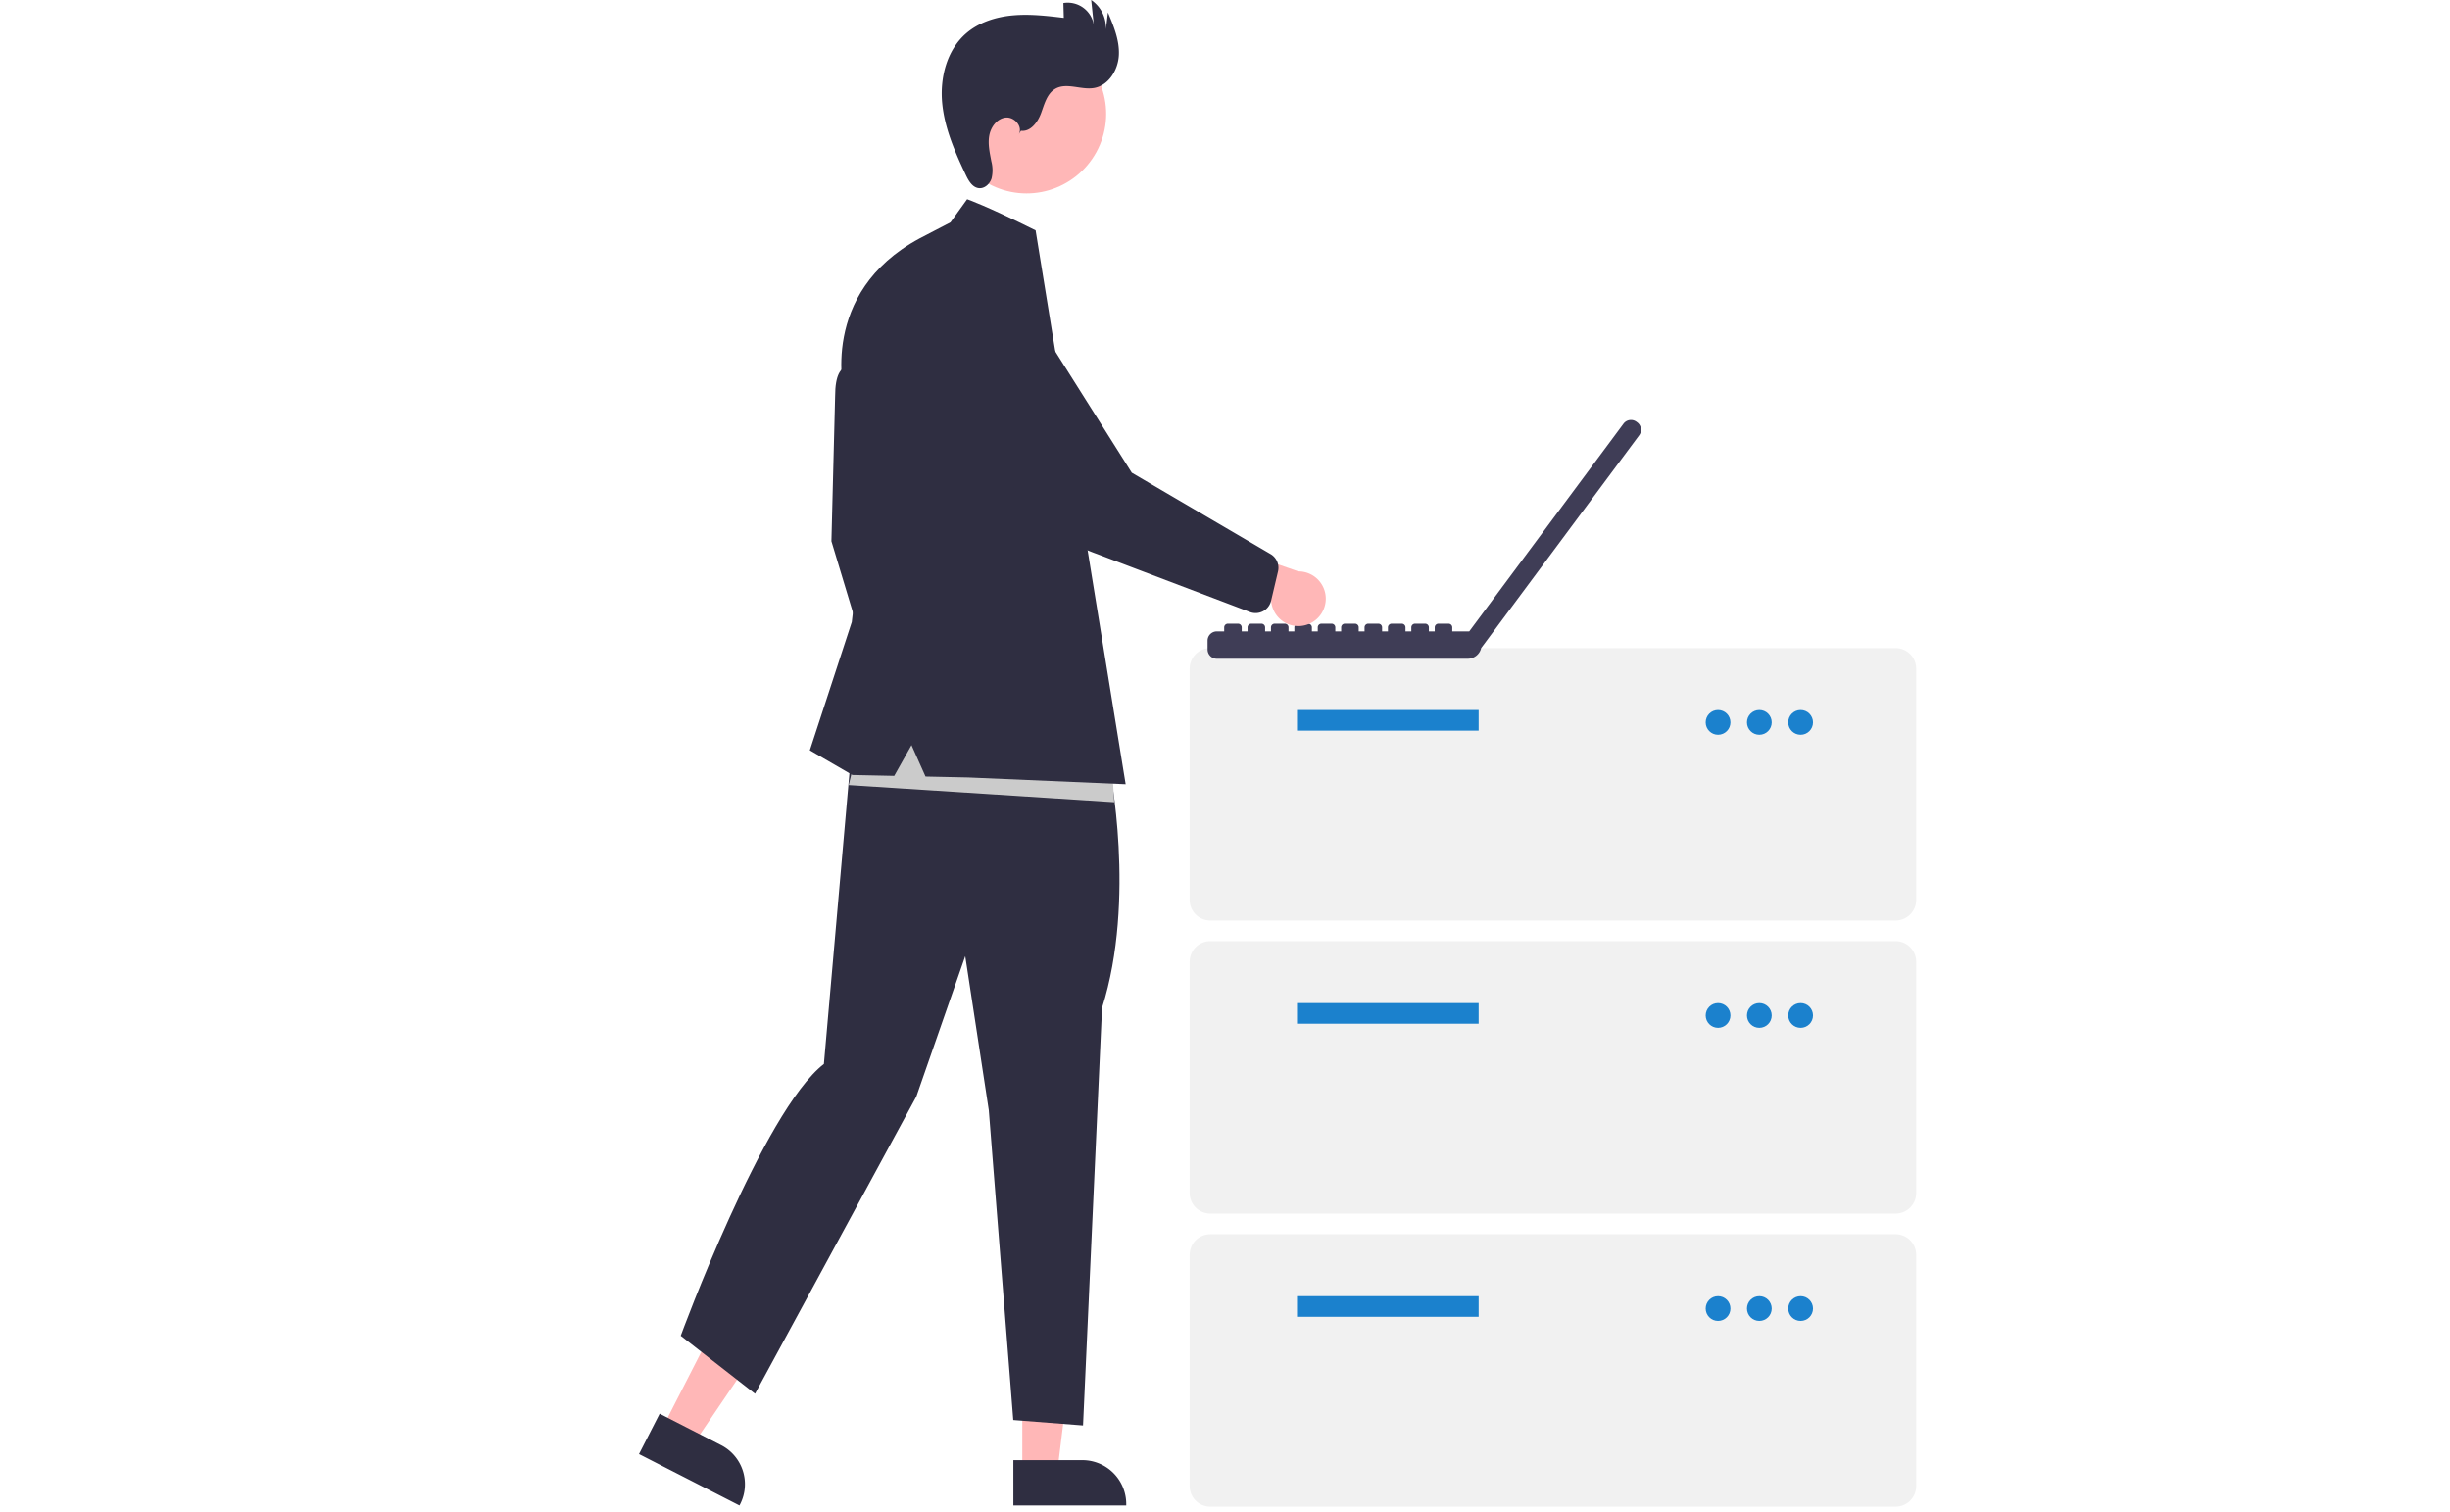 <svg data-name="Layer 1" xmlns="http://www.w3.org/2000/svg" width="945" height="583.224"
    viewBox="0 0 945 583.224" xmlns:xlink="http://www.w3.org/1999/xlink">
    
    
    <path
        d="M858.659,513.481H594.335a7.971,7.971,0,0,1-7.962-7.962V416.349a7.971,7.971,0,0,1,7.962-7.962H858.659a7.971,7.971,0,0,1,7.962,7.962V505.519A7.971,7.971,0,0,1,858.659,513.481Z"
        transform="translate(-127.5 -158.388)" fill="#f1f1f1" />
    <rect x="500.274" y="273.885" width="70.062" height="7.962" fill="#1b81cd" />
    <circle cx="662.69" cy="278.662" r="4.777" fill="#1b81cd" />
    <circle cx="678.613" cy="278.662" r="4.777" fill="#1b81cd" />
    <circle cx="694.536" cy="278.662" r="4.777" fill="#1b81cd" />
    <path
        d="M858.659,626.535H594.335a7.971,7.971,0,0,1-7.962-7.962V529.404a7.971,7.971,0,0,1,7.962-7.962H858.659a7.971,7.971,0,0,1,7.962,7.962v89.17A7.971,7.971,0,0,1,858.659,626.535Z"
        transform="translate(-127.5 -158.388)" fill="#f1f1f1" />
    <rect x="500.274" y="386.939" width="70.062" height="7.962" fill="#1b81cd" />
    <circle cx="662.69" cy="391.716" r="4.777" fill="#1b81cd" />
    <circle cx="678.613" cy="391.716" r="4.777" fill="#1b81cd" />
    <circle cx="694.536" cy="391.716" r="4.777" fill="#1b81cd" />
    <path
        d="M858.659,739.589H594.335a7.971,7.971,0,0,1-7.962-7.962V642.458a7.971,7.971,0,0,1,7.962-7.962H858.659a7.971,7.971,0,0,1,7.962,7.962v89.17A7.971,7.971,0,0,1,858.659,739.589Z"
        transform="translate(-127.5 -158.388)" fill="#f1f1f1" />
    <rect x="500.274" y="499.993" width="70.062" height="7.962" fill="#1b81cd" />
    <circle cx="662.69" cy="504.77" r="4.777" fill="#1b81cd" />
    <circle cx="678.613" cy="504.77" r="4.777" fill="#1b81cd" />
    <circle cx="694.536" cy="504.77" r="4.777" fill="#1b81cd" />
    <path
        d="M759.012,321.315l-.292-.216-.007-.005a3.576,3.576,0,0,0-5.003.739L694.213,401.938h-6.546v-1.538a1.431,1.431,0,0,0-1.431-1.431h-3.905a1.431,1.431,0,0,0-1.431,1.431v1.538h-2.26v-1.538a1.431,1.431,0,0,0-1.431-1.431h-3.905a1.431,1.431,0,0,0-1.431,1.431v1.538h-2.253v-1.538a1.431,1.431,0,0,0-1.431-1.431h-3.905a1.431,1.431,0,0,0-1.431,1.431v1.538h-2.26v-1.538a1.431,1.431,0,0,0-1.431-1.431H655.259a1.431,1.431,0,0,0-1.431,1.431v1.538h-2.253v-1.538a1.431,1.431,0,0,0-1.431-1.431h-3.905a1.43,1.43,0,0,0-1.431,1.431v1.538H642.549v-1.538a1.431,1.431,0,0,0-1.431-1.431H637.213a1.431,1.431,0,0,0-1.431,1.431v1.538h-2.26v-1.538a1.431,1.431,0,0,0-1.431-1.431h-3.905a1.431,1.431,0,0,0-1.431,1.431v1.538h-2.253v-1.538a1.431,1.431,0,0,0-1.431-1.431h-3.905a1.431,1.431,0,0,0-1.431,1.431v1.538h-2.26v-1.538a1.431,1.431,0,0,0-1.431-1.431h-3.905a1.431,1.431,0,0,0-1.431,1.431v1.538h-2.253v-1.538a1.431,1.431,0,0,0-1.431-1.431h-3.905a1.431,1.431,0,0,0-1.431,1.431v1.538H596.858a3.576,3.576,0,0,0-3.576,3.576V408.926a3.576,3.576,0,0,0,3.576,3.576h96.762a5.329,5.329,0,0,0,5.218-4.247l.037.028L759.745,326.325l.006-.007A3.577,3.577,0,0,0,759.012,321.315Z"
        transform="translate(-127.5 -158.388)" fill="#3f3d56" />
    <polygon
        points="255.504 550.825 267.523 556.976 296.966 513.544 279.228 504.466 255.504 550.825"
        fill="#ffb7b7" />
    <path
        d="M381.946,703.72l23.67,12.113.001 0a16.946,16.946,0,0,1,7.364,22.804l-.251.49-38.754-19.833Z"
        transform="translate(-127.5 -158.388)" fill="#2f2e41" />
    <polygon
        points="394.317 567.652 407.819 567.652 414.242 515.575 394.315 515.575 394.317 567.652"
        fill="#ffb7b7" />
    <path
        d="M518.373,721.632l26.589-.001h.001a16.946,16.946,0,0,1,16.945,16.944v.551l-43.534.002Z"
        transform="translate(-127.5 -158.388)" fill="#2f2e41" />
    <path
        d="M458.663,301.261s-9.041-6.927-9.041,9.993l-1.428,55.913,15.941,52.82,9.279-17.131-3.807-37.117Z"
        transform="translate(-127.5 -158.388)" fill="#2f2e41" />
    <path
        d="M555.377,454.192s10.484,51.058-2.796,92.96l-7.339,161.107-26.909-2.097-9.436-119.52-9.086-59.41-18.872,54.168L418.733,696.027l-28.657-22.366s31.756-86.649,55.217-104.842l11.766-134.011Z"
        transform="translate(-127.5 -158.388)" fill="#2f2e41" />
    <circle cx="523.48" cy="202.314" r="30.683"
        transform="translate(-32.633 406.214) rotate(-61.337)" fill="#ffb7b7" />
    <path
        d="M521.309,208.822c3.678.479,6.453-3.285,7.739-6.763s2.267-7.529,5.465-9.408c4.369-2.567,9.959.52,14.955-.327,5.642-.957,9.311-6.936,9.598-12.651s-1.987-11.212-4.219-16.482l-.779,6.549a12.987,12.987,0,0,0-5.675-11.352l1.004,9.609A10.199,10.199,0,0,0,537.664,159.558l.158,5.726c-6.517-.775-13.09-1.551-19.626-.961s-13.118,2.658-18.071,6.963c-7.41,6.439-10.116,17.041-9.208,26.815s4.943,18.957,9.149,27.827c1.058,2.232,2.521,4.75,4.975,5.034,2.204.255,4.222-1.587,4.907-3.698a13.404,13.404,0,0,0-.059-6.585c-.62-3.295-1.402-6.662-.819-9.963s2.958-6.564,6.286-6.968,6.733,3.399,5.133,6.345Z"
        transform="translate(-127.5 -158.388)" fill="#2f2e41" />
    <polygon points="429.776 309.458 327.357 302.85 335.066 270.913 428.674 291.838 429.776 309.458"
        fill="#cbcbcb" />
    <path
        d="M494.114,244.158l6.424-8.919s7.18,2.44,26.41,12.012l1.359,8.356L561.685,460.909,501.014,458.292l-16.522-.352-5.407-12.12-6.667,11.863-16.134-.343-16.417-9.517,16.179-49.489,5.234-45.206-8.089-42.589s-10.179-39.108,29.027-60.195Z"
        transform="translate(-127.5 -158.388)" fill="#2f2e41" />
    <path
        d="M630.863,399.573a10.486,10.486,0,0,1-13.041-9.406L581.827,380.526l14.48-12.857,31.962,11.127a10.543,10.543,0,0,1,2.595,20.777Z"
        transform="translate(-127.5 -158.388)" fill="#ffb7b7" />
    <path
        d="M614.741,394.13a6.142,6.142,0,0,1-4.987.396l-59.213-22.474a63.227,63.227,0,0,1-34.032-28.684l-24.693-44.049a19.765,19.765,0,1,1,29.491-26.323L564.047,340.737l53.787,31.534a6.155,6.155,0,0,1,2.617,6.546l-2.675,11.334a6.143,6.143,0,0,1-1.866,3.15A6.074,6.074,0,0,1,614.741,394.13Z"
        transform="translate(-127.5 -158.388)" fill="#2f2e41" />
</svg>
